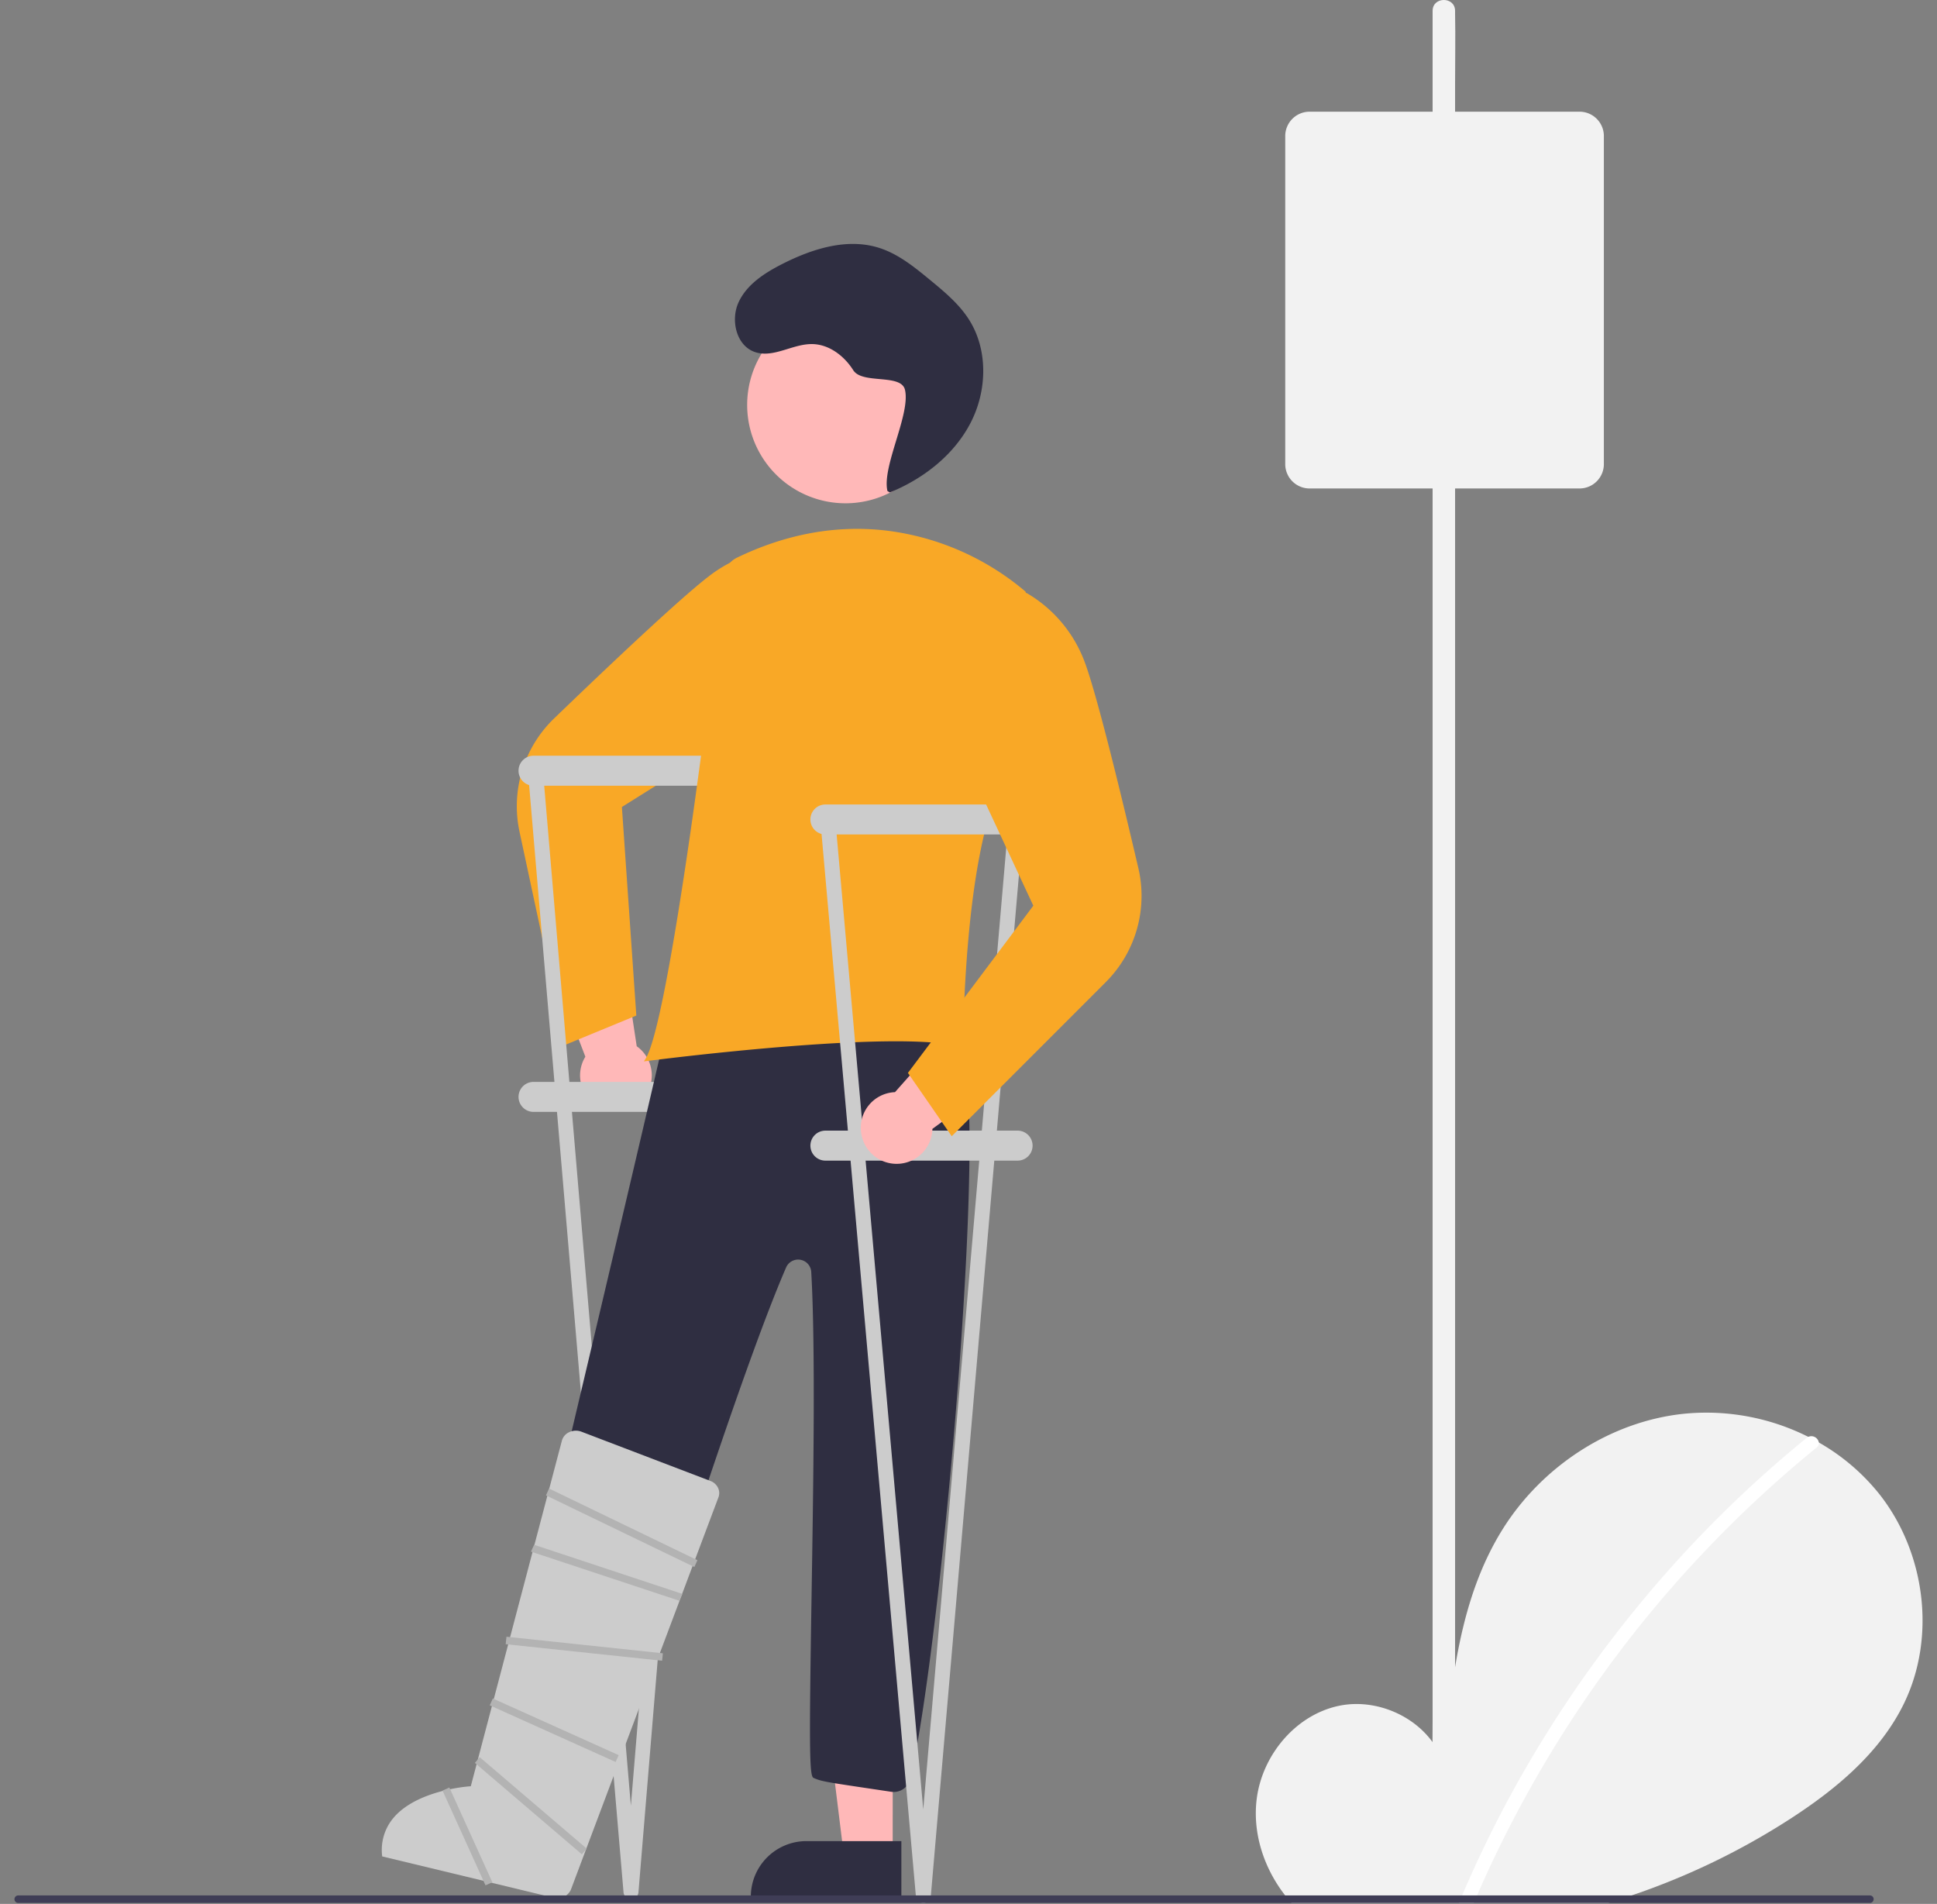 <svg xmlns="http://www.w3.org/2000/svg" width="116" height="114" fill="none"><rect width="100%" height="100%" fill="#808080" stroke="none"/><g clip-path="url(#a)"><path fill="#F2F2F2" d="M114.04 101.961c-1.415 2.936-4.021 5.12-6.753 6.896a42.7 42.7 0 0 1-9.576 4.635q-.695.238-1.398.449h-18.97a7 7 0 0 1-.378-.449c-1.27-1.627-1.958-3.713-1.708-5.756.32-2.624 2.314-5.035 4.895-5.591 2.584-.559 5.53.983 6.315 3.508.431-4.866.93-9.935 3.515-14.079 2.344-3.751 6.4-6.436 10.795-6.916a13.6 13.6 0 0 1 8.147 1.713c1.393.79 2.623 1.839 3.623 3.09 2.741 3.471 3.412 8.515 1.493 12.5"/><path fill="#fff" d="M108.785 86.678a71.2 71.2 0 0 0-20.522 27.263h-.893q.094-.227.191-.449a71 71 0 0 1 2.866-5.938 72.3 72.3 0 0 1 7.837-11.596 71 71 0 0 1 9.935-9.866.44.44 0 0 1 .491-.042.45.45 0 0 1 .234.32.33.33 0 0 1-.139.308"/><path fill="#FFB8B8" d="M38.401 65.904a2.133 2.133 0 0 0-.27-3.258l-1.077-7.098-4.422 1.392 2.423 6.332a2.143 2.143 0 0 0 3.346 2.632"/><path fill="#F9A826" d="m33.845 62.564-2.728-12.74A7.3 7.3 0 0 1 33.201 43c3.492-3.365 7.98-7.606 9.53-8.703a8 8 0 0 1 5-1.476l.038.004 2.347 2.218-5.112 8.415-7.761 4.862.864 12.488z"/><path fill="#CCC" d="M43.399 45.25H31.951a.898.898 0 1 0 0 1.797h11.448a.898.898 0 1 0 0-1.796M43.399 64.78H31.951a.898.898 0 1 0 0 1.796h11.448a.898.898 0 1 0 0-1.796"/><path fill="#CCC" d="M37.788 113.716a.45.45 0 0 1-.447-.409l-5.724-67.119a.45.45 0 0 1 .894-.079l5.27 62.012 5.12-62.01a.449.449 0 1 1 .894.076l-5.56 67.119a.45.45 0 0 1-.447.41"/><path fill="#FFB8B8" d="M50.635 30.135a5.89 5.89 0 1 0 0-11.78 5.89 5.89 0 0 0 0 11.78M33.081 111.024l-2.8-.892 2.11-11.23 4.134 1.318z"/><path fill="#2F2E41" d="m32.926 113.509-9.018-2.874.075-.234a3.554 3.554 0 0 1 4.459-2.304l5.636 1.797z"/><path fill="#FFB8B8" d="M53.461 110.966h-2.94l-1.399-11.34h4.34z"/><path fill="#2F2E41" d="M44.964 113.584h9.016v-3.345h-5.692a3.33 3.33 0 0 0-3.324 3.324zM53.375 107.286l-.992-.148c-3.01-.448-3.19-.475-3.667-.685-.244-.107-.262-1.727-.115-10.832.107-6.684.241-15.002-.019-19.467a.786.786 0 0 0-1.504-.265c-2.24 5.17-5.997 16.743-8.483 24.401-.864 2.664-1.547 4.768-1.98 6.029a1.017 1.017 0 0 1-1.201.651c-2.046-.512-1.91-.729-4.823-1.483a1.007 1.007 0 0 1-.737-1.186c.527-2.485 10.172-42.785 10.91-46.616a1.01 1.01 0 0 1 1.191-.802c2.172.438 3.493.902 5.639 1.351 2.315.484 4.71.985 7.045 1.453.233.047.441.174.588.36.578.73 1.435 1.14 2.342 1.573.612.293-.774.267-.241.688 2.157 1.708-.945 36.385-2.82 44.217a1.015 1.015 0 0 1-1.133.761M53.146 29.4c-.344-1.46 1.394-4.6 1.05-6.059-.232-.988-2.556-.316-3.098-1.175-.542-.858-1.45-1.553-2.466-1.564-1.167-.014-2.315.852-3.42.478-1.118-.378-1.475-1.909-.981-2.98.494-1.072 1.558-1.754 2.61-2.29 1.79-.91 3.876-1.576 5.793-.973 1.158.364 2.127 1.154 3.065 1.926.854.704 1.723 1.424 2.32 2.356 1.17 1.826 1.1 4.287.1 6.211s-2.822 3.337-4.83 4.157"/><path fill="#F9A826" d="M38.683 63.355c.635-1.062 1.6-6.038 2.79-14.39a660 660 0 0 0 1.867-14.454 1.42 1.42 0 0 1 .8-1.122q.34-.165.677-.312c2.901-1.262 5.841-1.68 8.738-1.243a15.85 15.85 0 0 1 7.839 3.572l.026.025.007.036c.012.065 1.229 6.621-1.263 11.05-2.458 4.37-2.486 15.944-2.486 16.06v.15l-.143-.041c-3.824-1.093-18.593.818-18.742.838l-.23.03z"/><path fill="#CCC" d="M60.909 48.17H49.46a.898.898 0 1 0 0 1.795H60.91a.898.898 0 1 0 0-1.796M60.909 67.699H49.46a.898.898 0 1 0 0 1.795H60.91a.898.898 0 1 0 0-1.795"/><path fill="#CCC" d="M55.296 113.941a.45.45 0 0 1-.447-.409l-5.723-64.425a.45.45 0 0 1 .582-.468.45.45 0 0 1 .312.388l5.27 59.319 5.12-59.318a.449.449 0 1 1 .894.078l-5.56 64.424a.45.45 0 0 1-.447.411"/><path fill="#FFB8B8" d="M51.6 67.983a2.13 2.13 0 0 1 1.997-2.588l4.76-5.374 2.956 3.572-5.474 4a2.143 2.143 0 0 1-4.24.39"/><path fill="#F9A826" d="m54.372 64.243 7.51-10.014-3.872-8.299.28-9.842 3.176-.587.033.017a8 8 0 0 1 3.396 3.956c.706 1.764 2.169 7.763 3.272 12.485a7.3 7.3 0 0 1-1.959 6.86l-9.213 9.213z"/><path fill="#CCC" d="m22.889 111.156 10.275 2.474a.88.88 0 0 0 1.022-.477l8.827-23.467a.72.72 0 0 0 0-.572.82.82 0 0 0-.47-.44l-7.725-2.95a.93.93 0 0 0-.758.042.79.79 0 0 0-.413.505v.001l-5.453 20.683-.08.005c-.032.002-3.158.215-4.563 1.902a2.98 2.98 0 0 0-.662 2.294"/><path fill="#3F3D56" d="M112.206 113.716a.23.23 0 0 1-.138.208.2.2 0 0 1-.086.017H1.09a.225.225 0 0 1-.159-.383.23.23 0 0 1 .159-.066h110.892q.044 0 .086.017a.22.22 0 0 1 .138.207"/><path fill="#B3B3B3" d="m30.33 98.001-.047.447 9.368.992.047-.447zM29.513 101.7l-.184.409 7.539 3.392.184-.409zM40.684 95.848 31.8 92.906l.184-.41 8.886 2.943zM41.582 93.828l-8.886-4.29.185-.41 8.885 4.29zM28.73 105.215l-.291.341 6.406 5.473.291-.341zM26.91 107.029l-.408.186 2.572 5.672.41-.185z"/><path fill="#F2F2F2" d="M87.14 107.297V4.98c0-1.382.027-2.767 0-4.148V.65c0-.867-1.346-.869-1.346 0v102.317c0 1.382-.026 2.766 0 4.148v.181c0 .867 1.347.868 1.347 0"/><path fill="#F2F2F2" d="M94.59 29.248H78.428a1.46 1.46 0 0 1-1.46-1.46V8.147a1.46 1.46 0 0 1 1.46-1.46H94.59a1.46 1.46 0 0 1 1.46 1.46v19.641a1.46 1.46 0 0 1-1.46 1.46"/></g><defs><clipPath id="a"><path fill="#fff" d="M.865 0h114.27v113.941H.864z"/></clipPath></defs></svg>